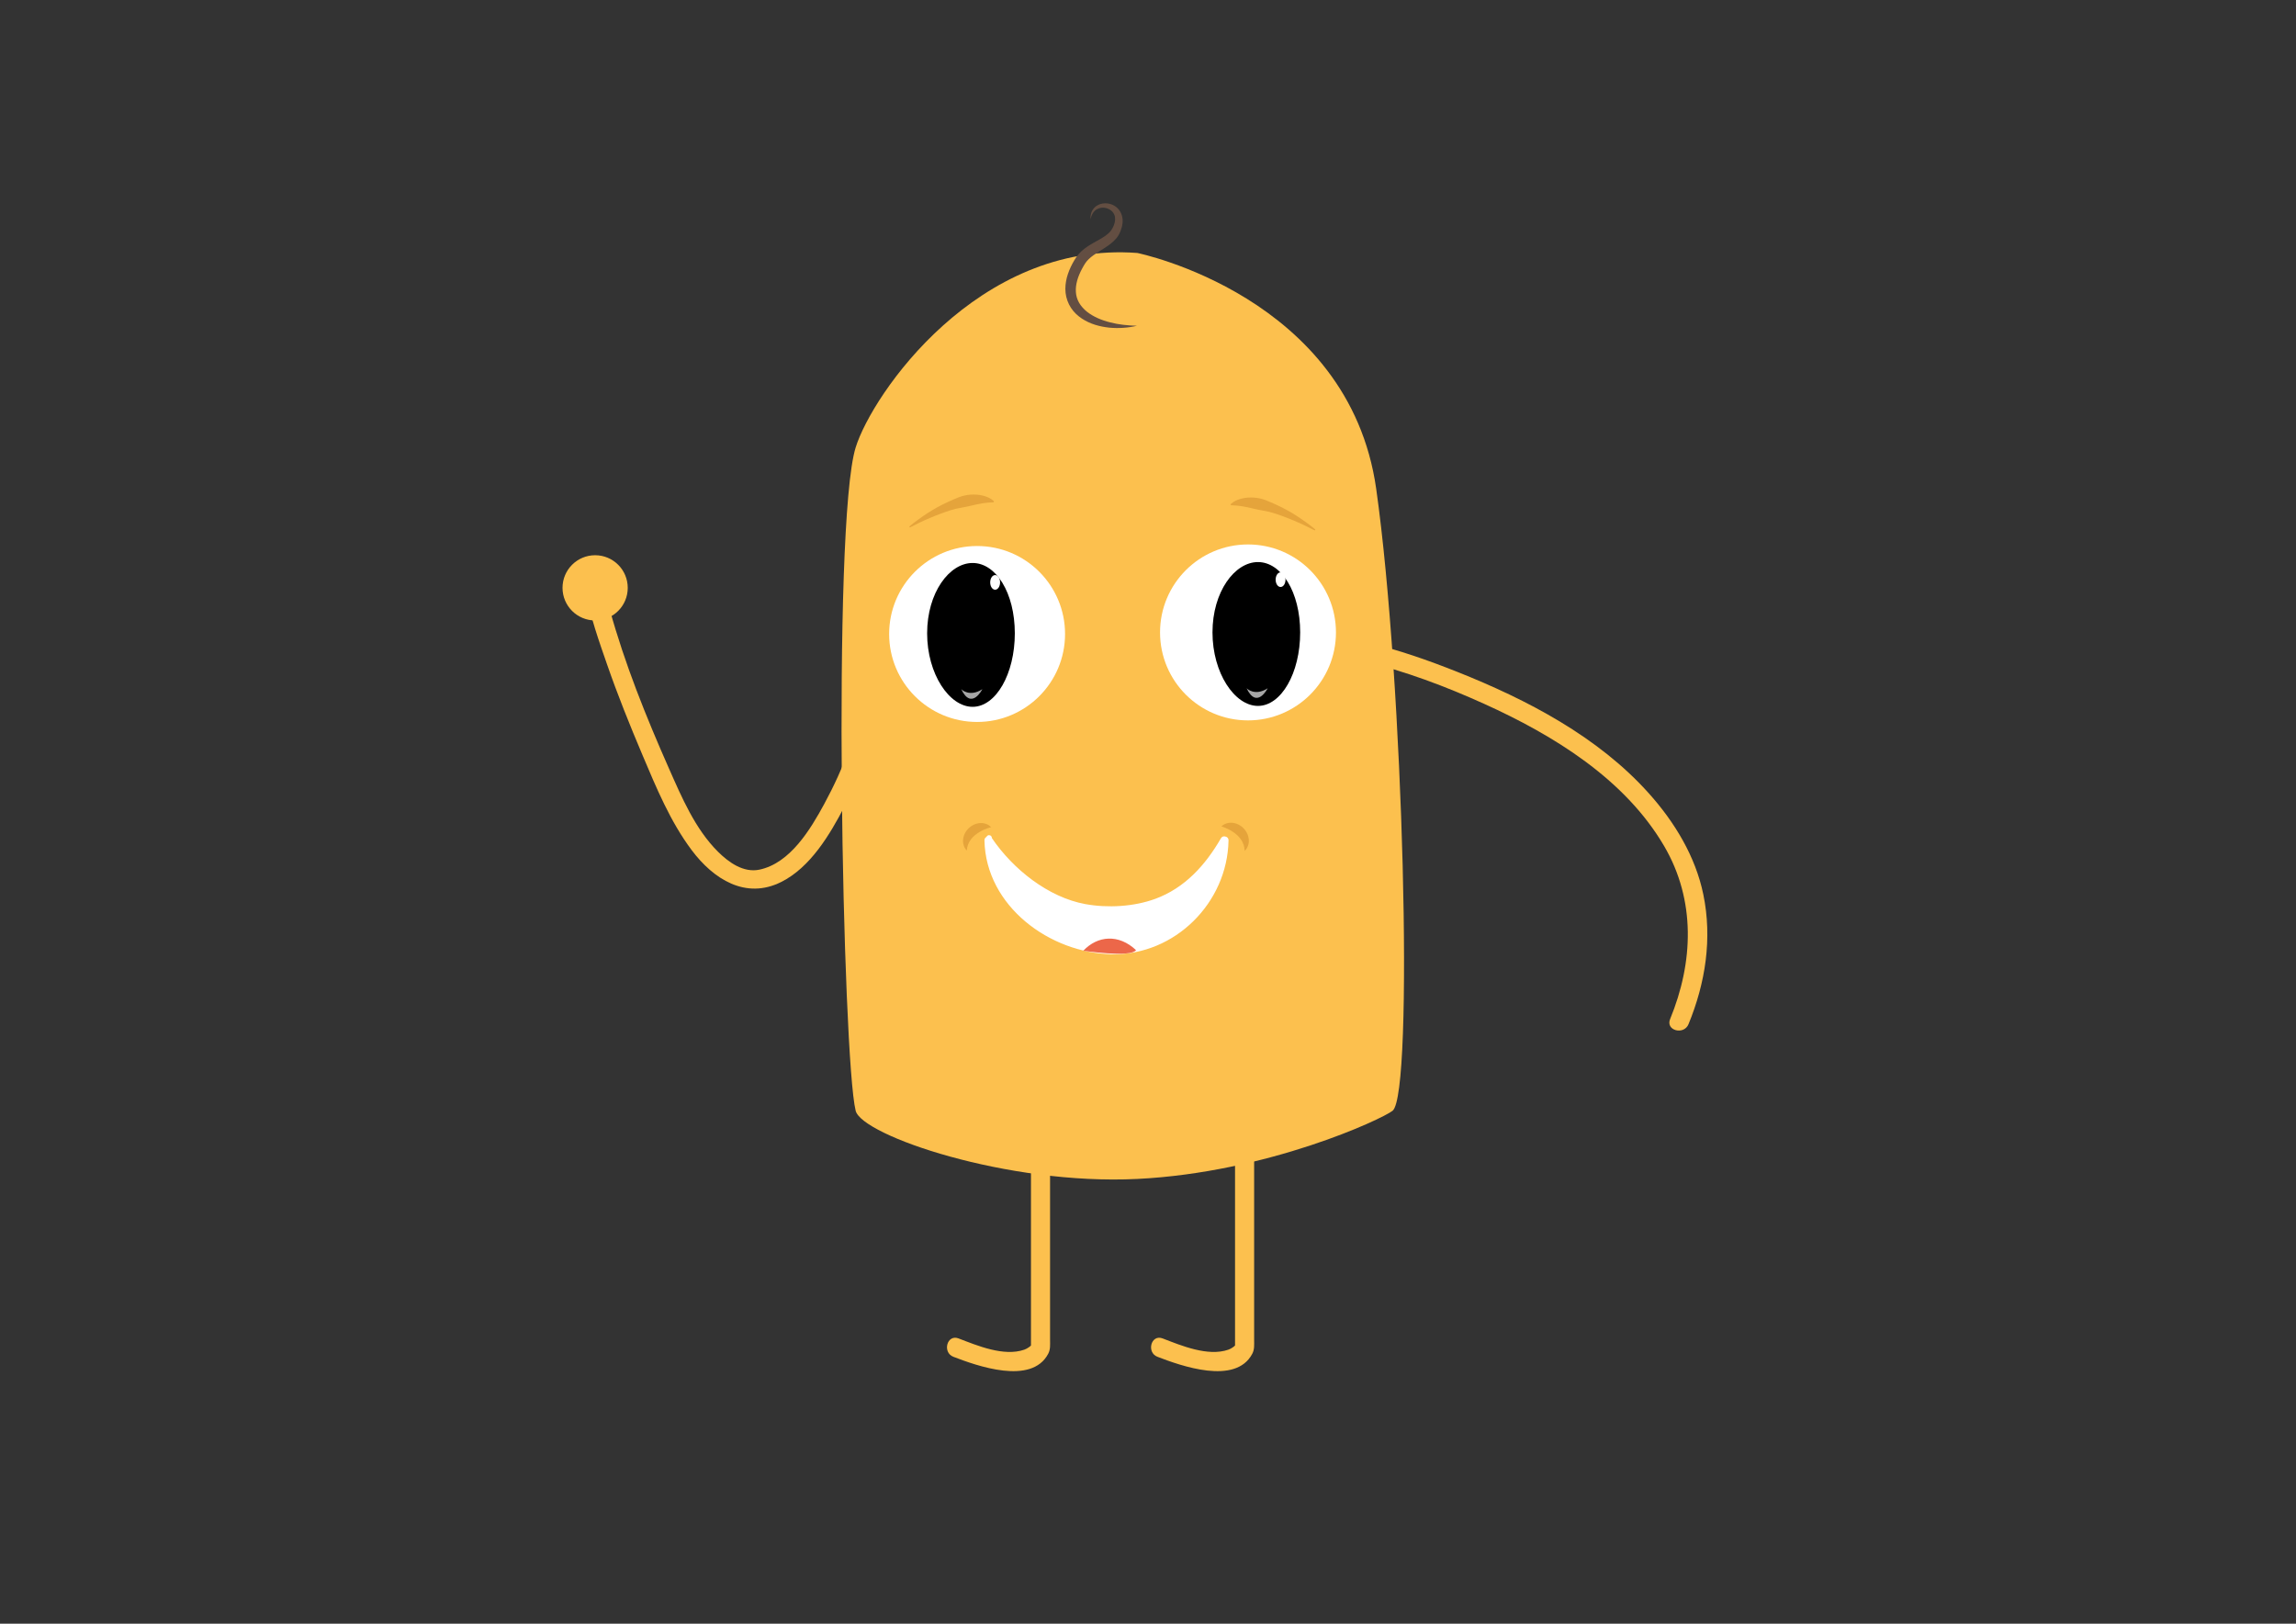 <?xml version="1.0" encoding="utf-8"?>
<!-- Generator: Adobe Illustrator 16.0.0, SVG Export Plug-In . SVG Version: 6.00 Build 0)  -->
<!DOCTYPE svg PUBLIC "-//W3C//DTD SVG 1.1//EN" "http://www.w3.org/Graphics/SVG/1.1/DTD/svg11.dtd">
<svg version="1.1" id="Layer_1" xmlns="http://www.w3.org/2000/svg" xmlns:xlink="http://www.w3.org/1999/xlink" x="0px" y="0px"
	 width="841.89px" height="595.28px" viewBox="0 0 841.89 595.28" enable-background="new 0 0 841.89 595.28" xml:space="preserve">
<rect x="0" y="0" width="841.89" height="595.28" fill="#333333" stroke="none"/>
<path fill="#FCC04E" d="M510.633,407.22c-3.91,3.091-45.765,22.642-93.633,24.999S316,416.25,313.752,407.22
	c-4.791-19.245-8.733-215.107,0-243.177c6.081-19.542,44.749-75.719,103.29-71.298c0,0,77.563,15.744,87.58,86.465
	C514.629,249.862,518.5,401,510.633,407.22z"/>
<g>
	<g>
		<path fill="#FCC04E" d="M311.377,274.268c-2.406,7.079-5.599,13.94-9.16,20.502c-5.063,9.331-12.47,21.66-23.716,24.051
			c-5.89,1.252-11.328-2.684-15.247-6.583c-8.374-8.336-13.286-19.935-17.983-30.552c-8.369-18.914-16.185-38.302-21.701-58.268
			c-0.742-2.685-1.485-5.401-1.974-8.147c-0.789-4.439-7.534-2.552-6.75,1.861c1.596,8.978,4.753,17.813,7.729,26.394
			c3.9,11.243,8.347,22.29,12.99,33.244c5.103,12.041,10.172,24.383,18.069,34.914c7.97,10.63,19.775,18.182,32.812,11.665
			c10.719-5.358,17.853-17.391,23.184-27.619c3.277-6.288,6.212-12.881,8.497-19.602
			C319.584,271.843,312.821,270.019,311.377,274.268L311.377,274.268z"/>
	</g>
</g>
<g>
	<g>
		<path fill="#FCC04E" d="M500.015,242.397c15.157,3.635,30.054,9.244,44.225,15.656c25.366,11.478,51.533,27.496,65.956,52.114
			c11.648,19.886,10.768,42.596,2.188,63.461c-1.717,4.176,5.058,5.976,6.75,1.861c6.229-15.146,8.768-31.427,5.432-47.583
			c-2.884-13.968-10.515-26.486-19.928-37.01c-18.609-20.807-44.672-34.396-70.272-44.577c-10.551-4.195-21.431-8.021-32.488-10.672
			C497.488,234.595,495.627,241.344,500.015,242.397L500.015,242.397z"/>
	</g>
</g>
<g>
	<g>
		<path fill="#FCC04E" d="M378.034,409.056c0,20.29,0,40.58,0,60.87c0,7.997,0,15.994,0,23.992c0-0.317,0.733-1.82-0.031-0.612
			c-0.097,0.152-1.188,1.077-2.399,1.5c-7.514,2.625-17.256-1.486-24.139-4.125c-4.223-1.618-6.031,5.151-1.861,6.75
			c8.509,3.262,28.614,10.546,34.751-1.12c0.858-1.633,0.68-3.298,0.68-5.083c0-4.791,0-9.582,0-14.373c0-22.6,0-45.199,0-67.799
			C385.034,404.542,378.034,404.542,378.034,409.056L378.034,409.056z"/>
	</g>
</g>
<g>
	<g>
		<path fill="#FCC04E" d="M452.861,409.056c0,20.29,0,40.58,0,60.87c0,7.997,0,15.994,0,23.992c0-0.317,0.733-1.82-0.031-0.612
			c-0.097,0.152-1.188,1.077-2.399,1.5c-7.514,2.625-17.256-1.486-24.139-4.125c-4.222-1.618-6.031,5.151-1.861,6.75
			c8.509,3.262,28.614,10.546,34.751-1.12c0.858-1.633,0.68-3.298,0.68-5.083c0-4.791,0-9.582,0-14.373c0-22.6,0-45.199,0-67.799
			C459.861,404.542,452.861,404.542,452.861,409.056L452.861,409.056z"/>
	</g>
</g>
<circle fill="#FFFFFF" cx="457.613" cy="231.856" r="32.252"/>
<path d="M476.744,231.851c0,14.883-6.931,26.947-15.48,26.947s-16.672-12.064-16.672-26.947c0-14.882,8.122-25.789,16.672-25.789
	S476.744,216.968,476.744,231.851z"/>
<ellipse fill="#FFFFFF" cx="469.558" cy="212.513" rx="1.81" ry="2.688"/>
<path opacity="0.65" fill="#FFFFFF" d="M457.096,252.33c0,0,2.977,3.087,7.74,0C464.836,252.33,460.866,260.242,457.096,252.33z"/>
<circle fill="#FFFFFF" cx="358.279" cy="232.43" r="32.252"/>
<path d="M372.11,232.187c0,14.883-6.93,26.947-15.48,26.947c-8.549,0-16.672-12.064-16.672-26.947
	c0-14.882,8.123-25.789,16.672-25.789C365.181,206.397,372.11,217.304,372.11,232.187z"/>
<path opacity="0.65" fill="#FFFFFF" d="M352.462,252.666c0,0,2.977,3.087,7.74,0C360.202,252.666,356.233,260.578,352.462,252.666z"
	/>
<g>
	<path fill="#E5A43B" d="M333.396,193.054c2.133-1.824,4.434-3.422,6.783-4.978c2.371-1.52,4.846-2.901,7.454-4.074
		c1.304-0.587,2.614-1.197,3.98-1.721c1.368-0.515,2.817-0.847,4.312-0.946c1.492-0.089,3.025-0.01,4.512,0.371
		c1.479,0.365,2.935,1.01,4.044,2.065l-0.147,0.372c-1.475,0.04-2.777,0.174-4.063,0.371c-1.281,0.215-2.527,0.483-3.779,0.78
		c-1.25,0.298-2.511,0.569-3.813,0.8c-1.303,0.224-2.621,0.499-3.908,0.898c-1.289,0.393-2.57,0.84-3.843,1.327
		c-1.28,0.469-2.552,0.979-3.813,1.522c-2.543,1.048-5.029,2.264-7.492,3.54L333.396,193.054z"/>
</g>
<g>
	<g>
		<path fill="#FFFFFF" d="M449.168,309.164c1.354,0,1.354-2.1,0-2.1S447.813,309.164,449.168,309.164L449.168,309.164z"/>
	</g>
</g>
<g>
	<g>
		<path fill="#FFFFFF" d="M362.673,308.288c1.354,0,1.354-2.1,0-2.1S361.318,308.288,362.673,308.288L362.673,308.288z"/>
	</g>
</g>
<g>
	<path fill="#E5A43B" d="M482.079,194.468c-2.463-1.275-4.948-2.492-7.492-3.54c-1.261-0.543-2.532-1.054-3.813-1.522
		c-1.271-0.487-2.553-0.934-3.842-1.327c-1.287-0.399-2.606-0.674-3.909-0.898c-1.302-0.231-2.563-0.502-3.813-0.8
		c-1.251-0.296-2.498-0.564-3.779-0.78c-1.284-0.197-2.588-0.331-4.062-0.371l-0.148-0.372c1.109-1.055,2.564-1.701,4.044-2.065
		c1.487-0.381,3.021-0.46,4.513-0.371c1.493,0.099,2.943,0.431,4.311,0.946c1.367,0.523,2.678,1.133,3.98,1.721
		c2.609,1.173,5.084,2.554,7.455,4.074c2.35,1.555,4.649,3.154,6.783,4.978L482.079,194.468z"/>
</g>
<g>
	<path fill="#634E42" d="M399.886,80.432c-0.071-0.837,0.01-1.713,0.307-2.554c0.305-0.835,0.86-1.614,1.603-2.192
		c1.499-1.175,3.604-1.426,5.466-0.861c0.938,0.291,1.826,0.814,2.557,1.541c0.729,0.726,1.276,1.666,1.563,2.668
		c0.592,2.041,0.119,4.092-0.569,5.815c-0.102,0.234-0.159,0.391-0.305,0.686c-0.099,0.193-0.164,0.351-0.326,0.615
		c-0.289,0.502-0.565,0.863-0.883,1.266c-0.634,0.762-1.354,1.393-2.075,1.962c-1.45,1.125-2.935,1.997-4.31,2.883
		c-1.372,0.882-2.673,1.734-3.692,2.731c-0.508,0.496-0.956,1.01-1.314,1.563c-0.152,0.226-0.426,0.688-0.609,1
		c-0.186,0.329-0.374,0.654-0.553,1.004c-1.464,2.727-2.437,5.679-2.246,8.482c0.078,1.399,0.482,2.744,1.182,3.967
		c0.709,1.214,1.695,2.313,2.863,3.263c2.37,1.873,5.381,3.135,8.519,3.917c3.147,0.828,6.46,1.144,9.825,1.244
		c-3.281,0.785-6.719,1.011-10.162,0.69c-3.423-0.373-6.924-1.28-10.008-3.319c-1.537-1.006-2.961-2.314-4.016-3.946
		c-1.062-1.619-1.756-3.525-1.975-5.458c-0.227-1.937,0.008-3.86,0.461-5.658c0.484-1.793,1.188-3.481,2.025-5.06
		c0.206-0.392,0.438-0.789,0.669-1.185c0.247-0.404,0.396-0.663,0.708-1.133c0.563-0.842,1.223-1.594,1.93-2.245
		c1.426-1.292,2.961-2.252,4.447-3.094c2.964-1.671,5.826-3.053,7.016-5.465c0.68-1.292,1.045-2.678,0.859-3.928
		c-0.162-1.25-1.012-2.379-2.279-2.982c-1.24-0.63-2.844-0.706-4.166-0.039C401.042,77.255,400.158,78.774,399.886,80.432z"/>
</g>
<ellipse fill="#FFFFFF" cx="364.892" cy="213.513" rx="1.811" ry="2.688"/>
<g>
	<path fill="#FFFFFF" d="M448.969,308.114c0,20.915-17.287,40.219-41.191,40.219s-45.304-19.304-45.304-40.219
		c0,0,17.432,25.889,43.247,25.553C418.429,333.502,435.567,331.911,448.969,308.114z"/>
	<g>
		<path fill="#FFFFFF" d="M447.469,308.114c-0.373,21.737-18.264,38.358-39.691,38.719c-21.106,0.354-43.338-16.74-43.804-38.719
			c-0.932,0.252-1.863,0.505-2.795,0.757c8.511,12.525,22.308,22.985,37.317,25.723c8.665,1.581,18.692,0.48,26.932-2.541
			c11.11-4.073,19.053-13.19,24.836-23.182c0.972-1.678-1.621-3.188-2.59-1.514c-5.678,9.808-13.227,18.203-24.068,22.179
			c-7.852,2.879-17.441,3.418-25.623,1.926c-13.604-2.481-26.529-12.796-34.214-24.104c-0.8-1.177-2.828-0.819-2.795,0.757
			c0.513,24.153,24.029,41.337,46.804,41.719c23.072,0.387,42.3-18.914,42.691-41.719
			C450.502,306.179,447.502,306.182,447.469,308.114z"/>
	</g>
</g>
<g>
	<path fill="#E5A43B" d="M456.386,311.954c2.171-2.062,2.021-5.738-0.337-8.22c-2.357-2.48-6.021-2.819-8.193-0.758
		C447.855,302.977,456.271,305.278,456.386,311.954z"/>
</g>
<g>
	<path fill="#E5A43B" d="M354.487,311.829c-2.072-2.161-1.75-5.827,0.722-8.195c2.471-2.367,6.146-2.534,8.22-0.373
		C363.429,303.261,354.914,305.166,354.487,311.829z"/>
</g>
<circle fill="#FCC04E" cx="218.221" cy="215.513" r="11.957"/>
<g>
	<path fill="#EC6749" d="M416.555,348.333c-6.358-5.993-14.085-5.343-19.33,0.221C397.225,348.554,414.555,351.167,416.555,348.333z
		"/>
</g>
</svg>
